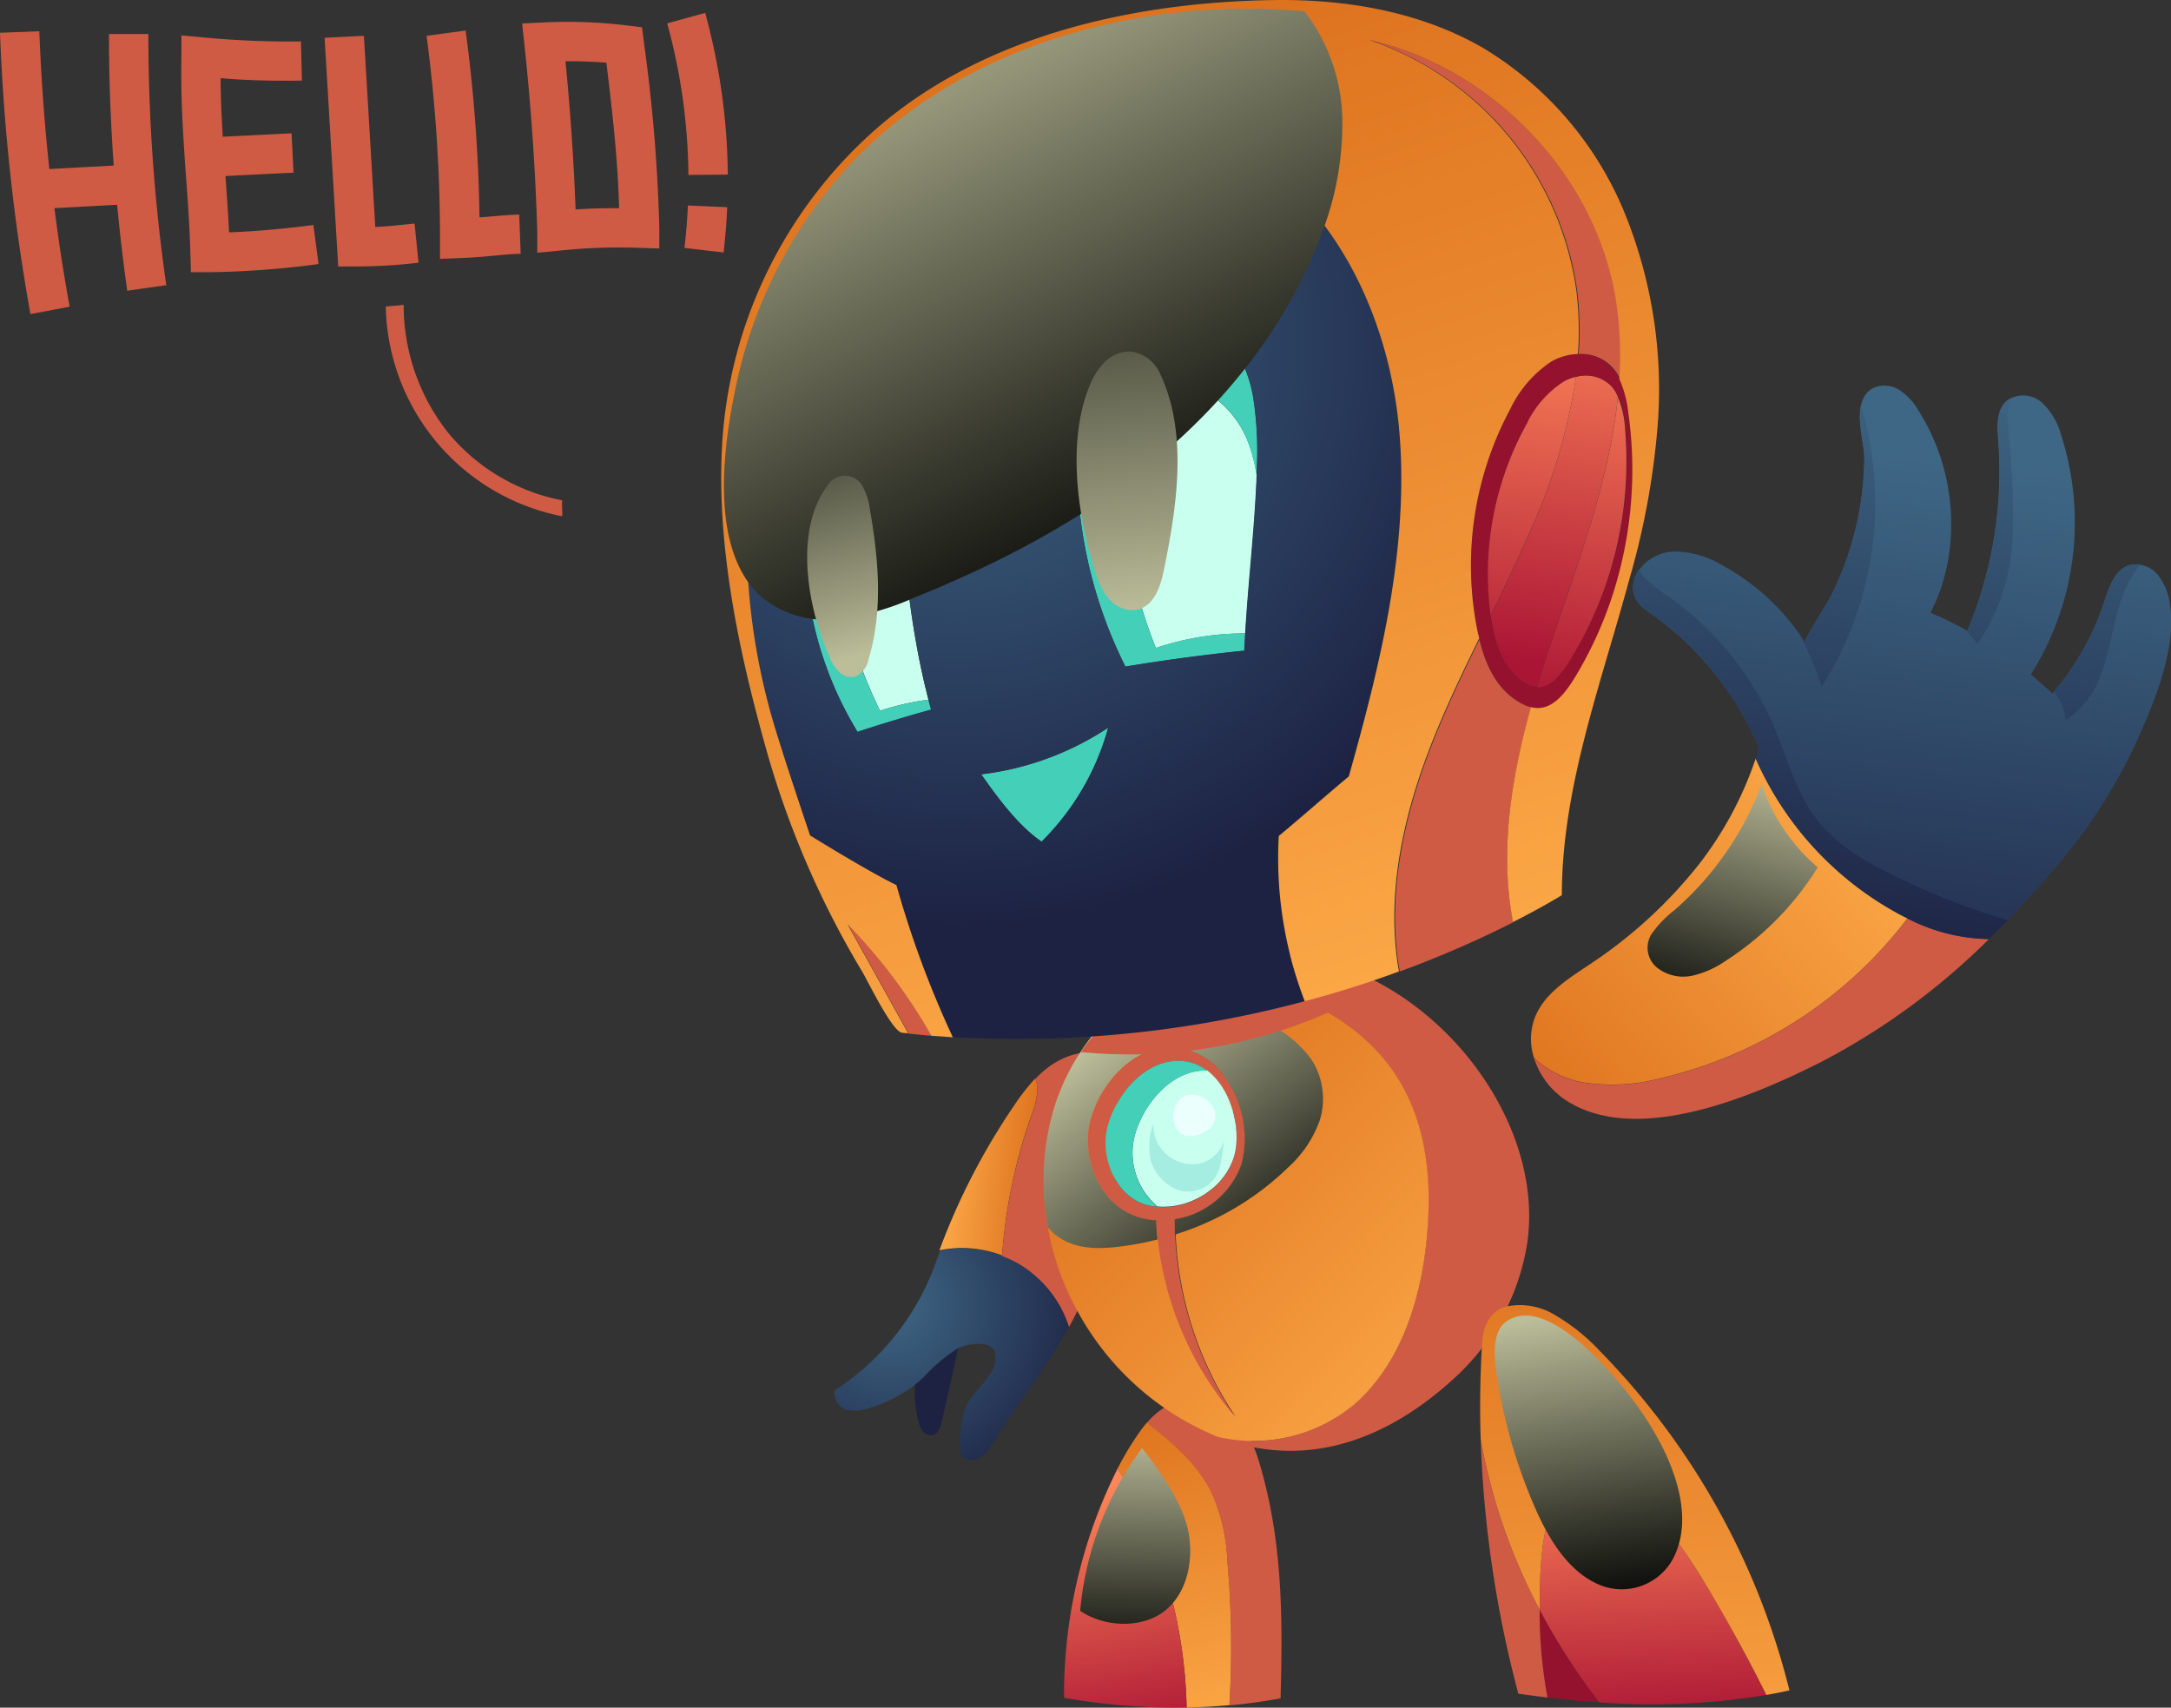 <svg xmlns="http://www.w3.org/2000/svg" xmlns:xlink="http://www.w3.org/1999/xlink" viewBox="0 0 242.45 190.72"><rect x="0" y="0" width="242.45" height="190.72" fill="#333333" stroke="none"/><defs><style>.cls-1{isolation:isolate;}.cls-2{fill:url(#Áåçûìÿííûé_ãðàäèåíò_41);}.cls-3{fill:url(#Áåçûìÿííûé_ãðàäèåíò_33);}.cls-4{fill:#1d2243;}.cls-5{fill:#cf5b44;}.cls-6{fill:url(#Áåçûìÿííûé_ãðàäèåíò_41-2);}.cls-7{fill:url(#Áåçûìÿííûé_ãðàäèåíò_11);}.cls-14,.cls-18,.cls-23,.cls-24,.cls-25,.cls-28,.cls-8{mix-blend-mode:screen;}.cls-8{fill:url(#Áåçûìÿííûé_ãðàäèåíò_7);}.cls-9{fill:url(#Áåçûìÿííûé_ãðàäèåíò_41-3);}.cls-10{fill:#c9ffef;}.cls-11{fill:#44cfb8;}.cls-12{fill:#a4ede0;}.cls-13{fill:#ebfffc;}.cls-14{fill:url(#Áåçûìÿííûé_ãðàäèåíò_7-2);}.cls-15{fill:#94122e;}.cls-16{fill:url(#Áåçûìÿííûé_ãðàäèåíò_11-2);}.cls-17{fill:url(#Áåçûìÿííûé_ãðàäèåíò_41-4);}.cls-18{fill:url(#Áåçûìÿííûé_ãðàäèåíò_7-3);}.cls-19{fill:url(#Áåçûìÿííûé_ãðàäèåíò_33-2);}.cls-20{fill:url(#Áåçûìÿííûé_ãðàäèåíò_11-3);}.cls-21{fill:url(#Áåçûìÿííûé_ãðàäèåíò_11-4);}.cls-22{fill:url(#Áåçûìÿííûé_ãðàäèåíò_41-5);}.cls-23{fill:url(#Áåçûìÿííûé_ãðàäèåíò_7-4);}.cls-24{fill:url(#Áåçûìÿííûé_ãðàäèåíò_7-5);}.cls-25{fill:url(#Áåçûìÿííûé_ãðàäèåíò_7-6);}.cls-26{fill:url(#Áåçûìÿííûé_ãðàäèåíò_116);}.cls-27{fill:url(#Áåçûìÿííûé_ãðàäèåíò_41-6);}.cls-28{fill:url(#Áåçûìÿííûé_ãðàäèåíò_7-7);}.cls-29{fill:url(#Áåçûìÿííûé_ãðàäèåíò_116-2);}</style><linearGradient id="Áåçûìÿííûé_ãðàäèåíò_41" x1="102.98" y1="129.02" x2="112.09" y2="129.02" gradientTransform="matrix(1, 0.1, -0.1, 1, 16.05, -8.83)" gradientUnits="userSpaceOnUse"><stop offset="0" stop-color="#fba746"/><stop offset="1" stop-color="#de731f"/></linearGradient><radialGradient id="Áåçûìÿííûé_ãðàäèåíò_33" cx="97.92" cy="144.71" r="23.52" gradientTransform="matrix(1, 0.1, -0.1, 1, 16.05, -8.83)" gradientUnits="userSpaceOnUse"><stop offset="0" stop-color="#3e6785"/><stop offset="1" stop-color="#1d2243"/></radialGradient><linearGradient id="Áåçûìÿííûé_ãðàäèåíò_41-2" x1="142.79" y1="191.84" x2="135.16" y2="158.05" gradientTransform="matrix(1, 0, 0.19, 1, -40.47, 0)" xlink:href="#Áåçûìÿííûé_ãðàäèåíò_41"/><linearGradient id="Áåçûìÿííûé_ãðàäèåíò_11" x1="126.92" y1="166.7" x2="131.52" y2="194.3" gradientTransform="matrix(1, 0, 0.19, 1, -40.47, 0)" gradientUnits="userSpaceOnUse"><stop offset="0" stop-color="#ff8759"/><stop offset="1" stop-color="#ab1535"/></linearGradient><linearGradient id="Áåçûìÿííûé_ãðàäèåíò_7" x1="133.56" y1="159.78" x2="132.91" y2="187.65" gradientTransform="matrix(1, 0, 0.19, 1, -40.47, 0)" gradientUnits="userSpaceOnUse"><stop offset="0" stop-color="#bcbd99"/><stop offset="0.16" stop-color="#9c9d7f"/><stop offset="0.74" stop-color="#2c2d24"/><stop offset="1"/></linearGradient><linearGradient id="Áåçûìÿííûé_ãðàäèåíò_41-3" x1="161.38" y1="157.89" x2="129.95" y2="119.72" gradientTransform="matrix(0.98, 0, 0.19, 1.02, -25.88, -4.13)" xlink:href="#Áåçûìÿííûé_ãðàäèåíò_41"/><linearGradient id="Áåçûìÿííûé_ãðàäèåíò_7-2" x1="129.69" y1="117.49" x2="147.28" y2="144.81" gradientTransform="matrix(0.98, 0, 0.19, 1.02, -25.88, -4.13)" xlink:href="#Áåçûìÿííûé_ãðàäèåíò_7"/><linearGradient id="Áåçûìÿííûé_ãðàäèåíò_11-2" x1="187.07" y1="162.12" x2="188.43" y2="192.67" gradientTransform="matrix(1, 0, 0.2, 1, -40.43, 0)" xlink:href="#Áåçûìÿííûé_ãðàäèåíò_11"/><linearGradient id="Áåçûìÿííûé_ãðàäèåíò_41-4" x1="189.4" y1="203.87" x2="186.02" y2="136.46" gradientTransform="matrix(1, 0, 0.2, 1, -40.43, 0)" xlink:href="#Áåçûìÿííûé_ãðàäèåíò_41"/><linearGradient id="Áåçûìÿííûé_ãðàäèåíò_7-3" x1="183.18" y1="147.14" x2="188.3" y2="180.18" gradientTransform="matrix(1, 0, 0.2, 1, -40.43, 0)" xlink:href="#Áåçûìÿííûé_ãðàäèåíò_7"/><radialGradient id="Áåçûìÿííûé_ãðàäèåíò_33-2" cx="106.6" cy="38.37" r="65.06" gradientTransform="matrix(1, 0, 0, 1, 0, 0)" xlink:href="#Áåçûìÿííûé_ãðàäèåíò_33"/><linearGradient id="Áåçûìÿííûé_ãðàäèåíò_11-3" x1="176.97" y1="31.52" x2="171.23" y2="73.93" gradientTransform="matrix(1, 0, 0, 1, 0, 0)" xlink:href="#Áåçûìÿííûé_ãðàäèåíò_11"/><linearGradient id="Áåçûìÿííûé_ãðàäèåíò_11-4" x1="177.08" y1="34.53" x2="171.07" y2="78.94" gradientTransform="matrix(1, 0, 0, 1, 0, 0)" xlink:href="#Áåçûìÿííûé_ãðàäèåíò_11"/><linearGradient id="Áåçûìÿííûé_ãðàäèåíò_41-5" x1="152.08" y1="109.95" x2="118.65" y2="8.67" gradientTransform="matrix(1, 0, 0, 1, 0, 0)" xlink:href="#Áåçûìÿííûé_ãðàäèåíò_41"/><linearGradient id="Áåçûìÿííûé_ãðàäèåíò_7-4" x1="96.89" y1="-1.86" x2="131.68" y2="66.22" gradientTransform="matrix(1, 0, 0, 1, 0, 0)" xlink:href="#Áåçûìÿííûé_ãðàäèåíò_7"/><linearGradient id="Áåçûìÿííûé_ãðàäèåíò_7-5" x1="97.02" y1="72.97" x2="86.17" y2="35.18" gradientTransform="matrix(1, 0, 0, 1, 0, 0)" xlink:href="#Áåçûìÿííûé_ãðàäèåíò_7"/><linearGradient id="Áåçûìÿííûé_ãðàäèåíò_7-6" x1="127.47" y1="68.46" x2="122.04" y2="10.84" gradientTransform="matrix(1, 0, 0, 1, 0, 0)" xlink:href="#Áåçûìÿííûé_ãðàäèåíò_7"/><linearGradient id="Áåçûìÿííûé_ãðàäèåíò_116" x1="224.09" y1="44.83" x2="211.11" y2="112.93" gradientTransform="translate(-12.21 21.77) rotate(-3.95)" xlink:href="#Áåçûìÿííûé_ãðàäèåíò_33"/><linearGradient id="Áåçûìÿííûé_ãðàäèåíò_41-6" x1="214.71" y1="84.58" x2="176.17" y2="114.27" gradientTransform="translate(-12.21 21.77) rotate(-3.95)" xlink:href="#Áåçûìÿííûé_ãðàäèåíò_41"/><linearGradient id="Áåçûìÿííûé_ãðàäèåíò_7-7" x1="205.2" y1="78.54" x2="194.22" y2="108.35" gradientTransform="translate(-12.21 21.77) rotate(-3.95)" xlink:href="#Áåçûìÿííûé_ãðàäèåíò_7"/><linearGradient id="Áåçûìÿííûé_ãðàäèåíò_116-2" x1="224.11" y1="33.19" x2="211.25" y2="100.71" gradientTransform="translate(-12.21 21.77) rotate(-3.95)" xlink:href="#Áåçûìÿííûé_ãðàäèåíò_33"/></defs><g class="cls-1"><g id="Layer_2" data-name="Layer 2"><g id="layer_1-2" data-name="layer 1"><path class="cls-2" d="M113.37,123.3a23.81,23.81,0,0,1,2.24-2.85,3.5,3.5,0,0,1,.24,1.24,9.12,9.12,0,0,1-.71,3,59.83,59.83,0,0,0-3.23,15.53,12.49,12.49,0,0,0-7-.58A74.69,74.69,0,0,1,113.37,123.3Z"/><path class="cls-3" d="M111.91,140.24a12,12,0,0,1,1.56.7,12.72,12.72,0,0,1,5.92,7.22c-2.47,4.53-5.8,8.67-8.52,13a5.62,5.62,0,0,1-1.11,1.4,1.9,1.9,0,0,1-1.67.46.88.88,0,0,1-.8-.95,11.43,11.43,0,0,1,.47-4.65c.67-2.1,3.75-3.73,3.39-6.23-.22-1.56-3-1.16-4.09-.65l-.1.06a19,19,0,0,0-3.73,3.17c-.34.3-.69.6-1,.87a16.28,16.28,0,0,1-5,2.58,4.93,4.93,0,0,1-2.76.22,2,2,0,0,1-1.27-2.14,28.35,28.35,0,0,0,11.16-13.89c.21-.58.42-1.17.65-1.74A12.49,12.49,0,0,1,111.91,140.24Z"/><path class="cls-4" d="M107,150.59c-.6,2.73-1.21,5.47-1.82,8.2-.14.62-.37,1.34-1,1.49a1.14,1.14,0,0,1-1.1-.41,2.94,2.94,0,0,1-.52-1.12,11.93,11.93,0,0,1-.36-4.12c.36-.27.71-.57,1-.87A19,19,0,0,1,107,150.59Z"/><path class="cls-5" d="M124.78,123.66a46.46,46.46,0,0,1-.29,7.72,52.52,52.52,0,0,1-3.22,12.82,32.57,32.57,0,0,1-1.88,4,12.72,12.72,0,0,0-5.92-7.22,12,12,0,0,0-1.56-.7,59.83,59.83,0,0,1,3.23-15.53,9.12,9.12,0,0,0,.71-3,3.5,3.5,0,0,0-.24-1.24,11.5,11.5,0,0,1,1.66-1.46c1.42-1,4-2.12,5.59-1S124.69,121.89,124.78,123.66Z"/><path class="cls-5" d="M140.73,163.68c2.56,8.77,2.51,17.36,2.28,26-1.88.35-3.78.61-5.72.79a107.93,107.93,0,0,0-.23-16.16,20.47,20.47,0,0,0-1.83-7.73c-1.56-3.08-4.32-5.48-7.15-7.67a8.47,8.47,0,0,1,2.26-1.9,6.17,6.17,0,0,1,6,0C138.77,158.31,140,161.13,140.73,163.68Z"/><path class="cls-6" d="M135.23,166.55a20.47,20.47,0,0,1,1.83,7.73,107.93,107.93,0,0,1,.23,16.16c-1.58.15-3.17.23-4.77.26a54.42,54.42,0,0,0-7.7-26.7c.51-1,1.07-2,1.65-2.88a21.2,21.2,0,0,1,1.61-2.24C130.91,161.07,133.67,163.47,135.23,166.55Z"/><path class="cls-7" d="M124.82,164a54.42,54.42,0,0,1,7.7,26.7,70.06,70.06,0,0,1-13.69-1.08A56.4,56.4,0,0,1,124.82,164Z"/><path class="cls-8" d="M127.54,161.73a35.91,35.91,0,0,0-6.91,18.18c3,2,7.13,1.85,9.45,0s3.19-5.16,2.71-8.43S129.73,164.56,127.54,161.73Z"/><path class="cls-5" d="M152.24,108.9c11.5,5.24,20,18.21,18.32,29.91a25.82,25.82,0,0,1-8.4,15.34c-5.91,5.36-13.81,9.41-22.92,7.33a23.35,23.35,0,0,1-3.28-1,17.53,17.53,0,0,0,15.47-3.8c5.25-4.69,7.54-12.21,8-19.91.35-5.4-.21-11.35-3.4-16.41-4-6.29-11.31-9.89-18-10.65a36.07,36.07,0,0,0-9.59.28A25,25,0,0,1,152.24,108.9Z"/><path class="cls-9" d="M156.06,120.35c3.19,5.06,3.75,11,3.4,16.41-.49,7.7-2.78,15.22-8,19.91a17.53,17.53,0,0,1-15.47,3.8A31.26,31.26,0,0,1,120.1,146a29.81,29.81,0,0,1-2.34-22.4A24.73,24.73,0,0,1,128.43,110a36.07,36.07,0,0,1,9.59-.28C144.75,110.46,152.09,114.06,156.06,120.35ZM138.63,130a11.77,11.77,0,0,0-2-9.9A7.37,7.37,0,0,0,131,117a21.89,21.89,0,0,1,1-6.9,15.68,15.68,0,0,0-2.91,7.11c-3.42.86-6,4.12-7,7.14a9.13,9.13,0,0,0-.5,2.17,10,10,0,0,0,2,6.88,7.31,7.31,0,0,0,4.61,2.8c.32,0,.65.08,1,.11a36.26,36.26,0,0,0,8.76,21.87,39.46,39.46,0,0,1-6.7-22A9.47,9.47,0,0,0,138.63,130Z"/><path class="cls-5" d="M136.65,120.11a11.77,11.77,0,0,1,2,9.9,9.47,9.47,0,0,1-7.45,6.17,39.46,39.46,0,0,0,6.7,22,36.26,36.26,0,0,1-8.76-21.87c-.33,0-.66-.06-1-.11a7.31,7.31,0,0,1-4.61-2.8,10,10,0,0,1-2-6.88,9.13,9.13,0,0,1,.5-2.17c1-3,3.61-6.28,7-7.14a15.68,15.68,0,0,1,2.91-7.11,21.89,21.89,0,0,0-1,6.9A7.37,7.37,0,0,1,136.65,120.11Zm1.41,7.77a9.8,9.8,0,0,0-.2-3c0-.1,0-.2-.07-.31s0-.21-.08-.31a2.68,2.68,0,0,0-.07-.27c-.06-.22-.14-.44-.22-.65a1.56,1.56,0,0,0-.06-.15,3.73,3.73,0,0,0-.15-.38c-.11-.26-.24-.52-.37-.77s-.26-.45-.4-.67a7.44,7.44,0,0,0-1.32-1.52l-.3-.25a5.27,5.27,0,0,0-3.41-1.11c-3.58.12-6.41,3.46-7.49,6.59a8.47,8.47,0,0,0-.43,1.85c-.29,3.23,1.53,7.2,5.16,7.79a8.11,8.11,0,0,0,4.23-.46,9.32,9.32,0,0,0,1.35-.65,8.54,8.54,0,0,0,1.05-.73,7.59,7.59,0,0,0,2.5-3.55,5.08,5.08,0,0,0,.15-.59A5.66,5.66,0,0,0,138.06,127.88Z"/><path class="cls-10" d="M137.86,124.86a9.8,9.8,0,0,1,.2,3,5.66,5.66,0,0,1-.13.84,5.08,5.08,0,0,1-.15.59,7.59,7.59,0,0,1-2.5,3.55,8.54,8.54,0,0,1-1.05.73,9.32,9.32,0,0,1-1.35.65,8.19,8.19,0,0,1-3.61.53,7.87,7.87,0,0,1-2.76-6.76,8.42,8.42,0,0,1,.42-1.85c1.09-3.13,3.92-6.47,7.49-6.59h.4l.3.25a7.44,7.44,0,0,1,1.32,1.52c.14.22.27.44.4.67s.26.51.37.77a3.73,3.73,0,0,1,.15.38,1.56,1.56,0,0,1,.06.15c.08.21.15.43.22.65a2.68,2.68,0,0,1,.07.27c0,.1.06.21.08.31S137.84,124.76,137.86,124.86Z"/><path class="cls-11" d="M134.82,119.58h-.4c-3.57.12-6.4,3.46-7.49,6.59a8.42,8.42,0,0,0-.42,1.85,7.87,7.87,0,0,0,2.76,6.76,8.19,8.19,0,0,0,3.61-.53,8.11,8.11,0,0,1-4.23.46c-3.63-.59-5.45-4.56-5.16-7.79a8.47,8.47,0,0,1,.43-1.85c1.08-3.13,3.91-6.47,7.49-6.59A5.27,5.27,0,0,1,134.82,119.58Z"/><path class="cls-12" d="M136.73,127.32a3.88,3.88,0,0,1-2.41,2.55,4.37,4.37,0,0,1-5.52-4.36,7.54,7.54,0,0,0-.28,4.14,5.27,5.27,0,0,0,2.79,3.16,3.69,3.69,0,0,0,4.16-1C136.44,130.69,136.44,128.85,136.73,127.32Z"/><path class="cls-13" d="M133.69,126.78c1.09-.33,2.31-1.15,2-2.6a2.75,2.75,0,0,0-2.89-1.91C130.2,122.66,130.45,127.78,133.69,126.78Z"/><path class="cls-14" d="M146.55,118.47a8.13,8.13,0,0,1,.82,6.71,13,13,0,0,1-3.52,5.21,31.49,31.49,0,0,1-12.65,7.5c0-.57,0-1.14,0-1.71a9.47,9.47,0,0,0,7.45-6.17,11.77,11.77,0,0,0-2-9.9A7.37,7.37,0,0,0,131,117a24.55,24.55,0,0,1,.5-5.27,23.45,23.45,0,0,1,10.62,2.88A12.25,12.25,0,0,1,146.55,118.47Zm-21.9,20.8a33.86,33.86,0,0,0,4.62-.84c-.08-.72-.13-1.43-.15-2.14-.33,0-.66-.06-1-.11a7.31,7.31,0,0,1-4.61-2.8,10,10,0,0,1-2-6.88,9.13,9.13,0,0,1,.5-2.17c1-3,3.61-6.28,7-7.14a16.27,16.27,0,0,1,1.85-5.49,15.83,15.83,0,0,0-6.36,1.26,24.71,24.71,0,0,0-6.75,10.68,28.28,28.28,0,0,0-.72,13.44,5.84,5.84,0,0,0,.87.85C119.88,139.49,122.43,139.52,124.65,139.27Z"/><path class="cls-15" d="M171.94,179.77a71.75,71.75,0,0,0,6.66,10.36c-1.92-.13-3.84-.31-5.78-.54A53,53,0,0,1,171.94,179.77Z"/><path class="cls-16" d="M191.2,178.17c2.16,3.67,4.2,7.37,6.06,11.13a77.59,77.59,0,0,1-18.66.83,71.75,71.75,0,0,1-6.66-10.36v-.46c.05-3.67.08-8.33,1.74-11.4a4.4,4.4,0,0,1,4.13-2.46C183.77,165.83,188.48,173.54,191.2,178.17Z"/><path class="cls-5" d="M171.94,179.77a53,53,0,0,0,.88,9.82c-1.09-.13-2.17-.28-3.26-.43a126.56,126.56,0,0,1-4.2-28.36A64.81,64.81,0,0,0,171.94,179.77Z"/><path class="cls-17" d="M199.84,188.79c-.85.2-1.71.36-2.58.51-1.86-3.76-3.9-7.46-6.06-11.13-2.72-4.63-7.43-12.34-13.39-12.72a4.4,4.4,0,0,0-4.13,2.46c-1.66,3.07-1.69,7.73-1.74,11.4v.46a64.81,64.81,0,0,1-6.58-19c-.12-3.64-.06-7.26.16-10.83.12-1.84.88-3.49,2.6-4a7.51,7.51,0,0,1,5.65,1,22.05,22.05,0,0,1,4.88,3.93A82.66,82.66,0,0,1,199.84,188.79Z"/><path class="cls-18" d="M171.42,168.37c1.47,3.4,3.63,7,6.93,8.51a6.5,6.5,0,0,0,8.42-2.67c2.73-5-.1-11.78-3.72-16.9-2.72-3.85-10.28-12.81-14.77-9.76-1.5,1-1.48,3.35-1.21,5.41A58.81,58.81,0,0,0,171.42,168.37Z"/><path class="cls-5" d="M150.51,112.07a55.12,55.12,0,0,1-29.81,5.43,16.91,16.91,0,0,1,5.93-5.41c4.22.31,8.08-.84,12.26-1.5A18.73,18.73,0,0,1,150.51,112.07Z"/><path class="cls-10" d="M140.33,53l0,.86c-.22,5.49-.92,11.33-1.25,16.89a30.83,30.83,0,0,0-10,1.63A55.74,55.74,0,0,1,125.6,59c-.48-4.57.29-9.46,3.07-13.11,1.64-2.16,3.86-3.41,6.33-1.92A11.38,11.38,0,0,1,139.61,50,17.62,17.62,0,0,1,140.33,53Z"/><path class="cls-10" d="M103.69,78.15a29.63,29.63,0,0,0-5.41,1.23,54.7,54.7,0,0,1-3.66-9.76A17.22,17.22,0,0,1,95,59.54,5.82,5.82,0,0,1,98,56.1a3.23,3.23,0,0,1,2.46.06C101.08,63.54,101.82,71,103.69,78.15Z"/><path class="cls-11" d="M123.76,81.28A28.45,28.45,0,0,1,116.32,94c-2.62-1.8-4.92-4.93-6.74-7.52A32.73,32.73,0,0,0,123.76,81.28Z"/><path class="cls-11" d="M129.07,72.37a30.83,30.83,0,0,1,10-1.63c0,.65-.07,1.3-.09,1.94q-6.68.69-13.29,1.78a50.94,50.94,0,0,1-5.11-28.31,20,20,0,0,1,1.85-7,9.26,9.26,0,0,1,5.29-4.76,8.82,8.82,0,0,1,8.39,2.33A14.37,14.37,0,0,1,140,44.75a39.14,39.14,0,0,1,.31,8.24,17.62,17.62,0,0,0-.72-3A11.38,11.38,0,0,0,135,43.93c-2.47-1.49-4.69-.24-6.33,1.92-2.78,3.65-3.55,8.54-3.07,13.11A55.74,55.74,0,0,0,129.07,72.37Z"/><path class="cls-11" d="M98.28,79.38a29.63,29.63,0,0,1,5.41-1.23q.14.57.3,1.14c-2.76.77-5.51,1.6-8.23,2.49a40.2,40.2,0,0,1-5.83-23,28.09,28.09,0,0,1,2-9.32,8,8,0,0,1,1.55-2.52,3.55,3.55,0,0,1,2.64-1.18A3.83,3.83,0,0,1,99.22,48a11.48,11.48,0,0,1,.83,3.95c.13,1.39.25,2.79.37,4.19A3.23,3.23,0,0,0,98,56.1,5.82,5.82,0,0,0,95,59.54a17.22,17.22,0,0,0-.42,10.08A54.7,54.7,0,0,0,98.28,79.38Z"/><path class="cls-19" d="M140.33,53a39.14,39.14,0,0,0-.31-8.24,14.37,14.37,0,0,0-3.93-8.06,8.82,8.82,0,0,0-8.39-2.33,9.26,9.26,0,0,0-5.29,4.76,20,20,0,0,0-1.85,7,50.94,50.94,0,0,0,5.11,28.31q6.62-1.09,13.29-1.78c0-.64.06-1.29.09-1.94.33-5.56,1-11.4,1.25-16.89ZM103.69,78.15c-1.87-7.13-2.61-14.61-3.27-22-.12-1.4-.24-2.8-.37-4.19A11.48,11.48,0,0,0,99.22,48a3.83,3.83,0,0,0-3.09-2.3,3.55,3.55,0,0,0-2.64,1.18,8,8,0,0,0-1.55,2.52,28.09,28.09,0,0,0-2,9.32,40.2,40.2,0,0,0,5.83,23c2.72-.89,5.47-1.72,8.23-2.49Q103.82,78.72,103.69,78.15ZM156.3,48.51c1,12.86-2.17,25.78-5.67,38.21-2.55,2.12-5.27,4.54-7.82,6.65a44.32,44.32,0,0,0,2.91,18.45,124.11,124.11,0,0,1-39.36,4,111.52,111.52,0,0,1-6.3-17c-3-1.43-9.64-5.54-9.64-5.54s-3.54-10.43-4.49-14a73.58,73.58,0,0,1-2.48-23.44c.88-13.31,6.52-26.64,16.9-35S126.11,9.9,137.82,16.3C149.14,22.48,155.28,35.64,156.3,48.51ZM116.32,94a28.45,28.45,0,0,0,7.44-12.74,32.73,32.73,0,0,1-14.18,5.22C111.4,89.09,113.7,92.22,116.32,94Z"/><path class="cls-20" d="M180.68,44.32c-.88,8.57-3.92,17.06-6.74,25.3-.8,2.33-1.58,4.69-2.31,7.09a3,3,0,0,1-1.57-.6c-2.26-1.56-3.13-4.22-3.55-7.07,0-.11,0-.22,0-.34,1.52-3.09,3-6.2,4.39-9.36A64.91,64.91,0,0,0,176,42.09a4,4,0,0,1,4,1.08A4.57,4.57,0,0,1,180.68,44.32Z"/><path class="cls-15" d="M181.85,46.05a12.46,12.46,0,0,0-1-3.75,5.3,5.3,0,0,0-1.16-1.57,4.74,4.74,0,0,0-3.46-1.19,6.35,6.35,0,0,0-3,.86,13.16,13.16,0,0,0-4.57,5.31,36.94,36.94,0,0,0-3.6,25c0,.2.09.4.13.6.71,3,1.94,5.64,4.59,7.17A4.44,4.44,0,0,0,171,79c2.24.55,3.75-1.38,5.09-3.62a43.76,43.76,0,0,0,4.65-11A45.52,45.52,0,0,0,181.85,46.05Zm-6.46,27.56c-1.06,1.71-2.23,3.19-3.76,3.1a3,3,0,0,1-1.57-.6c-2.26-1.56-3.13-4.22-3.55-7.07,0-.11,0-.22,0-.34a34.64,34.64,0,0,1,4.14-21.6,11.49,11.49,0,0,1,4-4.5,5.07,5.07,0,0,1,1.34-.51,4,4,0,0,1,4,1.08,4.57,4.57,0,0,1,.75,1.15,10.68,10.68,0,0,1,.81,3.64A42.41,42.41,0,0,1,175.39,73.61Z"/><path class="cls-21" d="M181.49,48a42.41,42.41,0,0,1-6.1,25.65c-1.06,1.71-2.23,3.19-3.76,3.1.73-2.4,1.51-4.76,2.31-7.09,2.82-8.24,5.86-16.73,6.74-25.3A10.68,10.68,0,0,1,181.49,48Zm-10.88-.86a34.64,34.64,0,0,0-4.14,21.6c1.52-3.09,3-6.2,4.39-9.36A64.91,64.91,0,0,0,176,42.09a5.07,5.07,0,0,0-1.34.51A11.49,11.49,0,0,0,170.61,47.1Z"/><path class="cls-5" d="M104,115.68c-.84-.07-1.69-.15-2.52-.24l-6.76-12.17A60.61,60.61,0,0,1,104,115.68Zm49-111.22a34.66,34.66,0,0,1,23.17,28.29,37.6,37.6,0,0,1,.14,6.79,4.74,4.74,0,0,1,3.46,1.19,5.3,5.3,0,0,1,1.16,1.57,40.55,40.55,0,0,0-.39-8.86C178.21,19.52,166.65,7.61,152.91,4.46Zm12.27,66.85c-2.07,4.24-4.11,8.5-5.77,12.92-2.9,7.74-4.62,16.21-3.18,24.27A115.91,115.91,0,0,0,169,103c-1.55-7.88-.25-16,2-24a4.44,4.44,0,0,1-1.21-.5C167.12,77,165.89,74.26,165.18,71.31Z"/><path class="cls-22" d="M181.31,23.48A38.57,38.57,0,0,0,165.65,5.37c-7-4.07-15.36-5.49-23.48-5.36C126.66.25,110,3.9,98,14.26a50.88,50.88,0,0,0-17.16,33c-1.07,10.55.9,21.9,3.62,32.32.41,1.59.84,3.17,1.28,4.71a101.7,101.7,0,0,0,10.49,24.13c.62,1,3.39,6.8,4.51,6.92l.68.07-6.76-12.17A60.61,60.61,0,0,1,104,115.68l2.41.17a111.52,111.52,0,0,1-6.3-17c-3-1.43-9.64-5.54-9.64-5.54s-3.54-10.43-4.49-14a73.58,73.58,0,0,1-2.48-23.44c.88-13.31,6.52-26.64,16.9-35S126.11,9.9,137.82,16.3c11.32,6.18,17.46,19.34,18.48,32.21s-2.17,25.78-5.67,38.21c-2.55,2.12-5.27,4.54-7.82,6.65a44.32,44.32,0,0,0,2.91,18.45q5.34-1.41,10.51-3.32c-1.44-8.06.28-16.53,3.18-24.27,1.66-4.42,3.7-8.68,5.77-12.92,0-.2-.08-.4-.13-.6a36.94,36.94,0,0,1,3.6-25,13.16,13.16,0,0,1,4.57-5.31,6.35,6.35,0,0,1,3-.86,37.6,37.6,0,0,0-.14-6.79A34.66,34.66,0,0,0,152.91,4.46c13.74,3.15,25.3,15.06,27.54,29a40.55,40.55,0,0,1,.39,8.86,12.46,12.46,0,0,1,1,3.75,45.52,45.52,0,0,1-1.13,18.29,43.76,43.76,0,0,1-4.65,11c-1.34,2.24-2.85,4.17-5.09,3.62-2.22,8-3.52,16.11-2,24,1.85-.94,3.67-1.92,5.45-3,0-12,4.38-23.6,7.55-35.32a86.07,86.07,0,0,0,3.17-17.38A52.29,52.29,0,0,0,181.31,23.48Z"/><path class="cls-23" d="M145.68,1.26a20.39,20.39,0,0,1,4.23,12.25,34.07,34.07,0,0,1-2.44,12.91C143.76,36.29,137,44.77,129,51.4s-17.32,11.49-26.91,15.35a29,29,0,0,1-8.65,2.4A11.29,11.29,0,0,1,85,66.64c-5.88-5.31-4.23-16.91-2.76-23.76A52.1,52.1,0,0,1,94.13,19.26C106.64,5.17,127.37-.44,145.68,1.26Z"/><path class="cls-24" d="M92.67,73.43a4.8,4.8,0,0,0,1.07,1.65,1.9,1.9,0,0,0,1.83.47A2.68,2.68,0,0,0,97,73.62c1.63-5.4,1.12-11.21.14-16.76a6.8,6.8,0,0,0-.73-2.38,2.25,2.25,0,0,0-4-.24C88.59,59.33,90.24,68.12,92.67,73.43Z"/><path class="cls-25" d="M122.27,63.73a8.38,8.38,0,0,0,1.6,3.18,3.4,3.4,0,0,0,3.21,1.17c1.8-.45,2.52-2.56,2.89-4.37,1.42-6.93,2.75-15.28-.39-21.91a4.17,4.17,0,0,0-3.3-2.54,4,4,0,0,0-3,1.26,8.28,8.28,0,0,0-1.7,2.82C119.19,49.44,120.32,57.6,122.27,63.73Z"/><path class="cls-26" d="M213,102.58c-.37-.18-.73-.36-1.09-.56a36.44,36.44,0,0,1-15.85-17.28c.14-.4.26-.8.38-1.2a35.23,35.23,0,0,0-12.4-15.23c-1.49-1-2.11-2.39-1.37-4.06a5,5,0,0,1,4.47-2.65,10.56,10.56,0,0,1,5.21,1.54,25.41,25.41,0,0,1,9.21,8.57c-.14-.21,2.77-4.77,3-5.33a35.06,35.06,0,0,0,3.64-15.12c0-1.13-.39-2.72-.48-4.19s.13-3,1.45-3.72a3.07,3.07,0,0,1,3,.24,6.92,6.92,0,0,1,2.11,2.32c4.2,6.59,4.9,15.58,1.31,22.53a40.1,40.1,0,0,1,4.11,2,45.92,45.92,0,0,0,3.45-21.29c-.13-1.57-.23-3.41,1-4.43a3.16,3.16,0,0,1,3.92.28,7.75,7.75,0,0,1,2.13,3.65,31.87,31.87,0,0,1-3.4,26.69c.82.68,1.62,1.38,2.39,2.11A30,30,0,0,0,235,67.22c.53-1.66,1.18-3.62,2.84-4.11a3.17,3.17,0,0,1,3.12,1.07,6.33,6.33,0,0,1,1.34,3.17c.86,5-1.71,11.08-3.73,15.55A60.3,60.3,0,0,1,229.47,97c-2.33,2.72-4.78,5.37-7.36,7.86A20.57,20.57,0,0,1,213,102.58Z"/><path class="cls-5" d="M222.11,104.89a77,77,0,0,1-18.47,13.58c-7.52,3.84-20.81,9.62-28.77,4.41a8.87,8.87,0,0,1-3.55-4.69,11,11,0,0,0,5.32,2.69,21,21,0,0,0,8.94-.47A48.35,48.35,0,0,0,213,102.58,20.57,20.57,0,0,0,222.11,104.89Z"/><path class="cls-27" d="M211.92,102c.36.2.72.38,1.09.56a48.35,48.35,0,0,1-27.43,17.83,21,21,0,0,1-8.94.47,11,11,0,0,1-5.32-2.69,6.74,6.74,0,0,1,.09-4.52c1.06-2.73,3.78-4.36,6.21-6a52.24,52.24,0,0,0,12.17-11.19,40.15,40.15,0,0,0,6.28-11.74A36.44,36.44,0,0,0,211.92,102Z"/><path class="cls-28" d="M203,96.87a33.21,33.21,0,0,1-10.19,10.38,10.87,10.87,0,0,1-3.73,1.7,4.75,4.75,0,0,1-3.91-.79,2.87,2.87,0,0,1-.51-4.15,12.16,12.16,0,0,1,2.34-2.36,34.68,34.68,0,0,0,9.73-14.06A21,21,0,0,0,203,96.87Z"/><path class="cls-29" d="M200.77,70.55c.28.38.55.77.8,1.16-.14-.21,2.77-4.77,3-5.33a35.06,35.06,0,0,0,3.64-15.12c0-1.13-.39-2.72-.48-4.19a6.7,6.7,0,0,1,.1-1.81,38.21,38.21,0,0,1-4.4,31.44A31.09,31.09,0,0,0,200.77,70.55Zm23.46,32.23a81.1,81.1,0,0,1-12.76-5c-3.25-1.6-6.48-3.49-8.67-6.37s-3.21-6.77-4.68-10.23a34.45,34.45,0,0,0-11.71-14.51,16.88,16.88,0,0,1-2.7-2.11,5.75,5.75,0,0,1-.69-.93,3.56,3.56,0,0,0-.34.6c-.74,1.67-.12,3,1.37,4.06a35.23,35.23,0,0,1,12.4,15.23c-.12.4-.24.8-.38,1.2A36.44,36.44,0,0,0,211.92,102c.36.2.72.38,1.09.56a20.57,20.57,0,0,0,9.1,2.31C222.83,104.2,223.53,103.49,224.23,102.78Zm-4.76-32.46a21,21,0,0,1,1.37,1.6,22.32,22.32,0,0,0,3.9-11.78,83.74,83.74,0,0,0-.51-12.56,6.81,6.81,0,0,1,.29-3.06,2.84,2.84,0,0,0-.34.22c-1.21,1-1.11,2.86-1,4.43a45.92,45.92,0,0,1-3.45,21.29Zm18.35-7.21c-1.66.49-2.31,2.45-2.84,4.11a29.89,29.89,0,0,1-5.6,10,6.44,6.44,0,0,1,1.32,3.22,10.24,10.24,0,0,0,4.09-5.56c.77-2.22,1.12-4.56,1.76-6.81A14.15,14.15,0,0,1,239,63.06,2.72,2.72,0,0,0,237.82,63.11Z"/><path class="cls-5" d="M3.4,35.08A225.79,225.79,0,0,1,0,3.66l4.39-.17c.2,5.13.57,10.28,1.12,15.39l7.19-.39c-.35-4.89-.53-9.8-.53-14.69h4.4a196.52,196.52,0,0,0,2,28.05l-4.36.62q-.67-4.77-1.13-9.6l-7,.38q.7,5.57,1.7,11ZM23.46,30.4H21.32l-.06-2.14c-.07-2.73-.26-5.43-.47-8.29-.31-4.34-.63-8.83-.53-13.66l0-2.36,2.35.22a102.8,102.8,0,0,0,11,.46L33.72,9c-2.68.05-5.94,0-9.08-.27,0,2.23.11,4.41.24,6.54l7.68-.38.22,4.39-7.6.38c.15,2.15.3,4.21.4,6.29,3.71-.13,7.38-.55,9.42-.82l.57,4.36A100.68,100.68,0,0,1,23.46,30.4Zm16.68-.64h-.31l-2.06,0L36.25,4.22,40.64,4l1.27,21.35c1.26-.06,2.5-.19,3.87-.33l.52-.05.44,4.37-.52.06A60.07,60.07,0,0,1,40.14,29.76Zm9-.85V26.63A173,173,0,0,0,47.64,4L52,3.41a175.59,175.59,0,0,1,1.55,20.87l1-.08c1.11-.1,2.27-.2,3.43-.24l.17,4.39c-1.05,0-2.11.13-3.23.23s-2.27.2-3.43.24ZM60,28.23,60,25.85c-.21-7-.7-14-1.44-20.91l-.25-2.32,2.34-.11A54.36,54.36,0,0,1,70,2.84l1.7.21.21,1.69a183.76,183.76,0,0,1,1.72,20.72l0,2.29-2.29-.07A63.09,63.09,0,0,0,62.4,28ZM63.15,6.84c.54,5.49.92,11,1.13,16.55,1.55-.1,3.15-.15,4.86-.14C69,17.82,68.38,12.45,67.72,7,66.26,6.89,64.74,6.83,63.15,6.84ZM80.81,28.2l-4.37-.51c.18-1.56.31-3.16.38-4.74l4.39.19C81.14,24.83,81,26.53,80.81,28.2Zm-3.93-8.66A66.06,66.06,0,0,0,74.51,2.61l4.24-1.17A70.41,70.41,0,0,1,81.28,19.5Z"/><path class="cls-5" d="M62.78,57.66a24.38,24.38,0,0,1-19.7-23.42c.92-.1,1.06-.08,2-.19a22.94,22.94,0,0,0,5,14.32,21.87,21.87,0,0,0,12.71,7.51C62.72,56.45,62.83,57.1,62.78,57.66Z"/></g></g></g></svg>